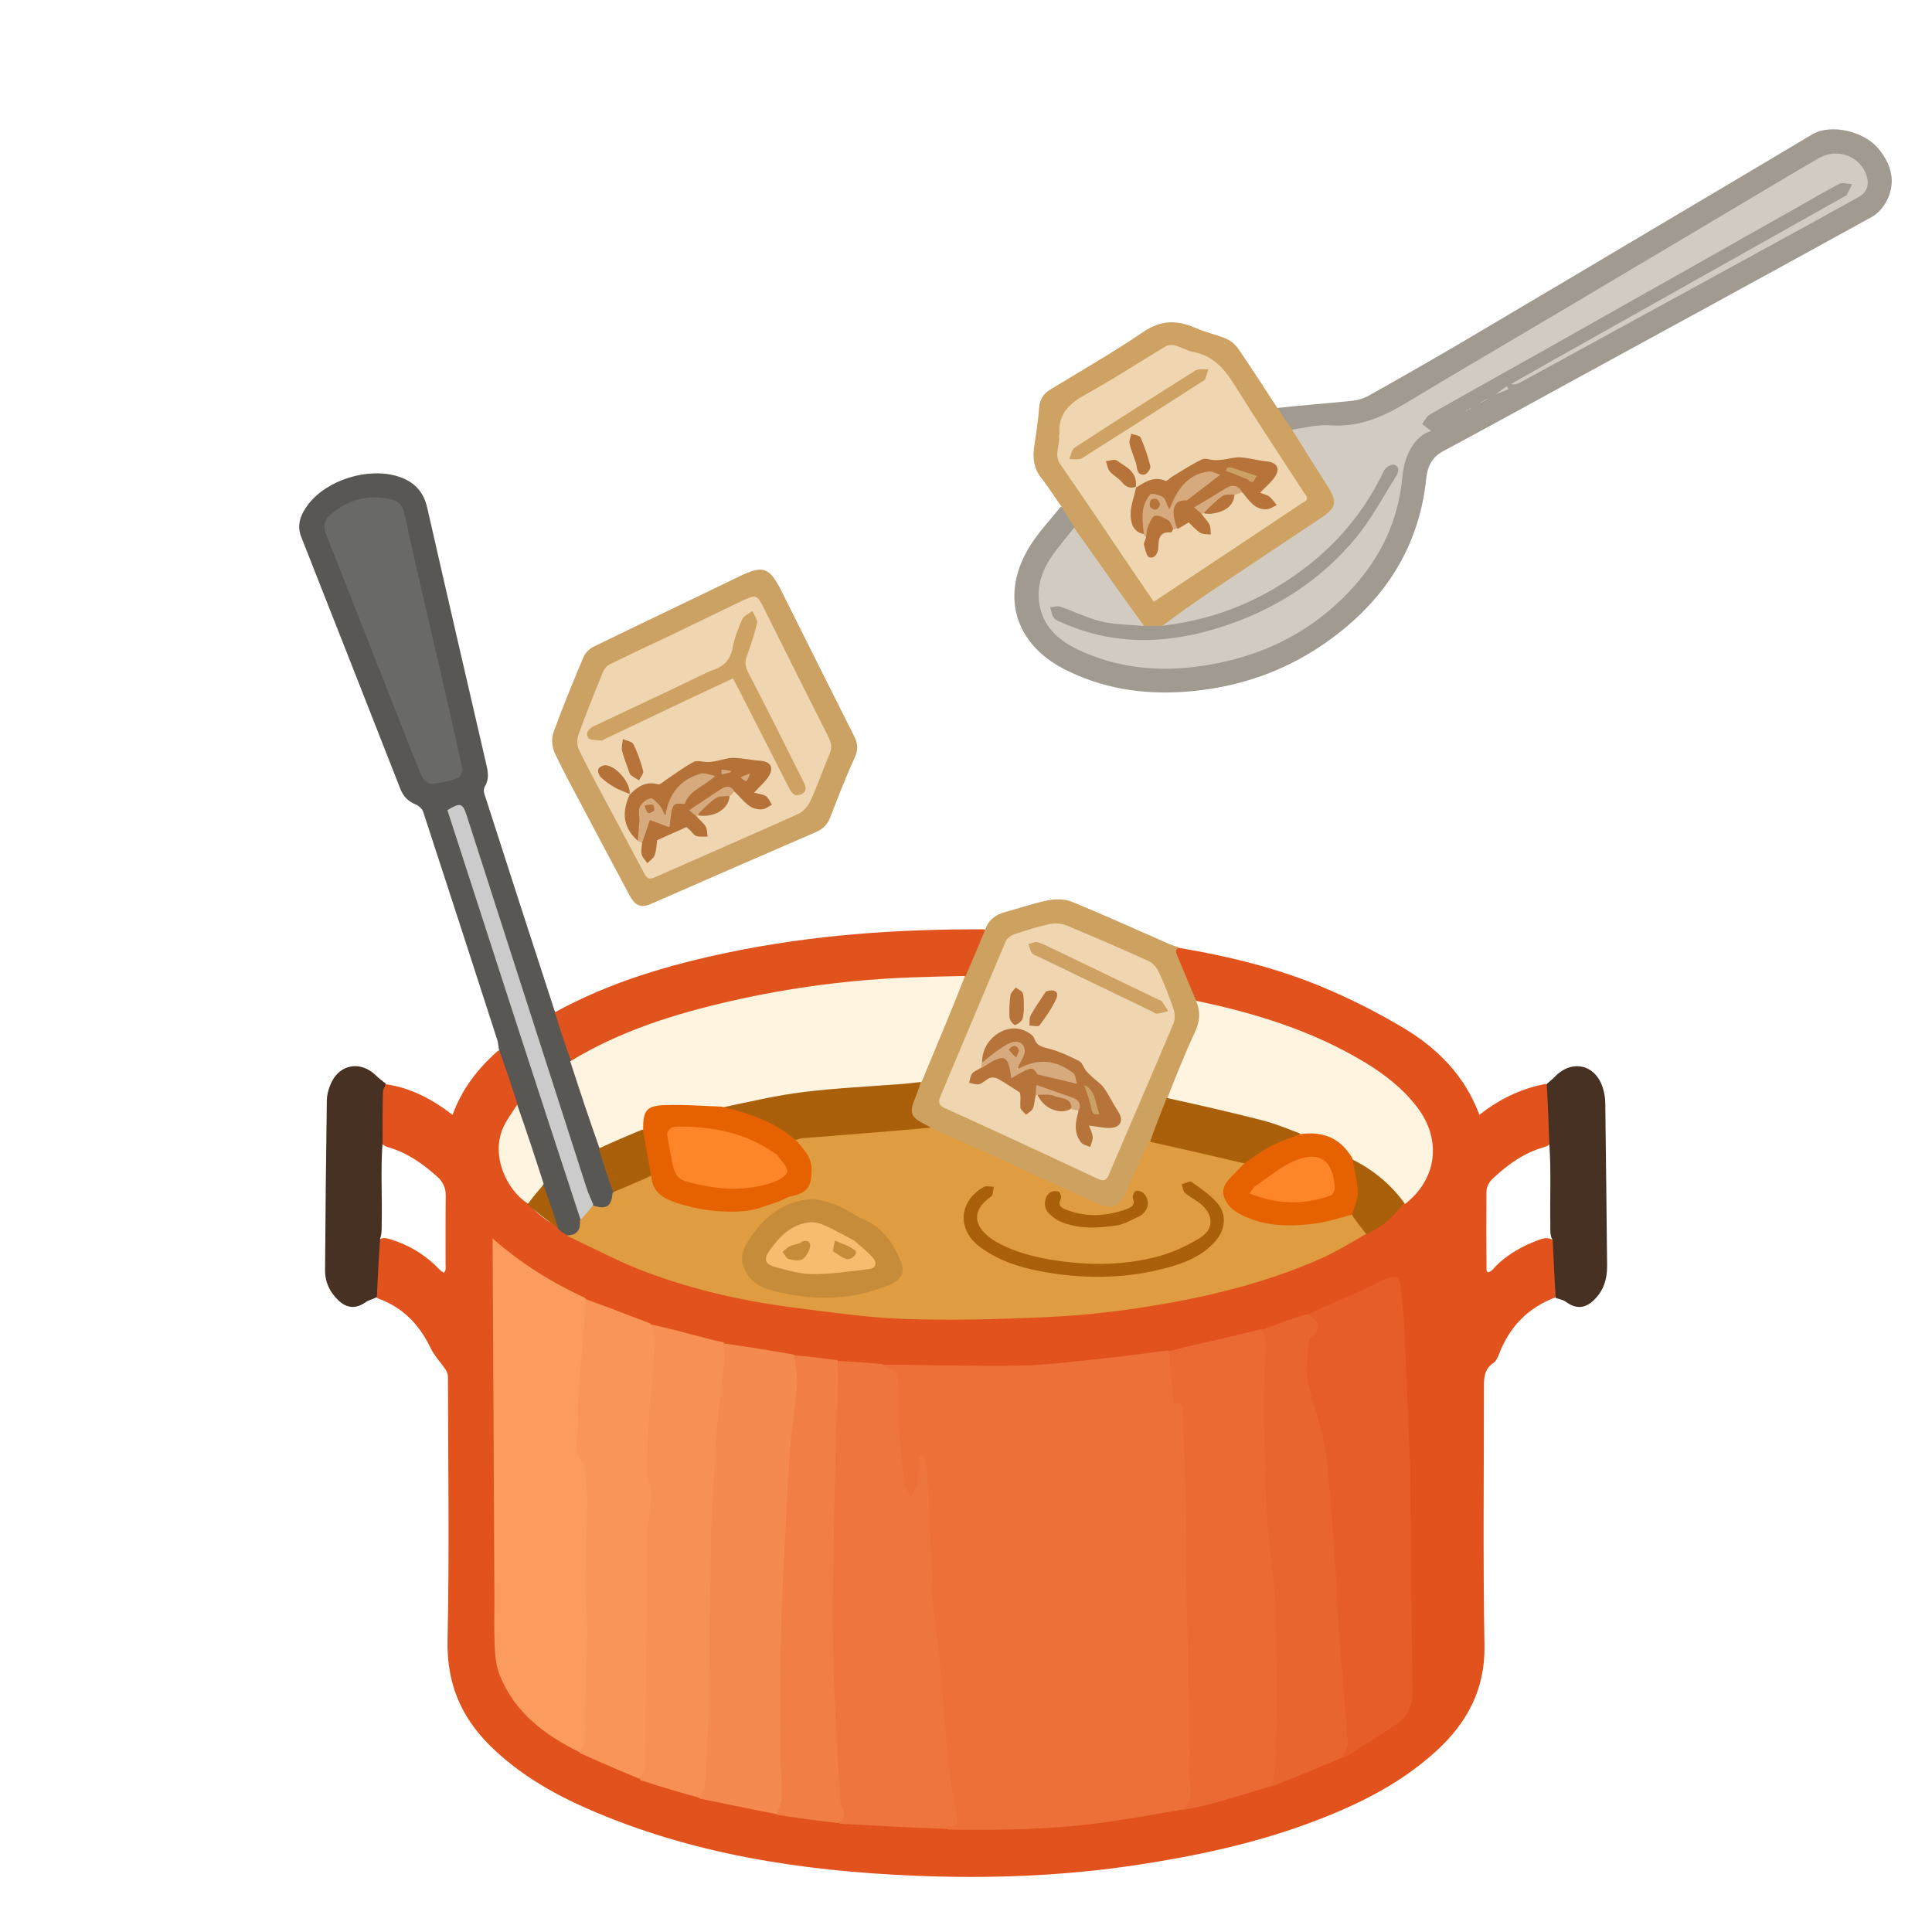 <?xml version="1.0" encoding="utf-8"?>
<!-- Generator: Adobe Adobe Illustrator 24.2.0, SVG Export Plug-In . SVG Version: 6.00 Build 0)  -->
<svg version="1.1" id="レイヤー_1" xmlns="http://www.w3.org/2000/svg" xmlns:xlink="http://www.w3.org/1999/xlink" x="0px"
	 y="0px" width="1000px" height="1000px" viewBox="0 0 1000 1000" style="enable-background:new 0 0 1000 1000;"
	 xml:space="preserve">
<style type="text/css">
	.st0{fill:#E1521C;}
	.st1{fill:#A19A91;}
	.st2{fill:#595753;}
	.st3{fill:#CBA264;}
	.st4{fill:#E1531D;}
	.st5{fill:#CDA261;}
	.st6{fill:#CDA262;}
	.st7{fill:#473123;}
	.st8{fill:#ED7038;}
	.st9{fill:#DF9C40;}
	.st10{fill:#EE753D;}
	.st11{fill:#FB9B5D;}
	.st12{fill:#EB6A33;}
	.st13{fill:#E65D27;}
	.st14{fill:#F48A4F;}
	.st15{fill:#F79054;}
	.st16{fill:#F99558;}
	.st17{fill:#E9652E;}
	.st18{fill:#FFF4E0;}
	.st19{fill:#F17E45;}
	.st20{fill:#AA600B;}
	.st21{fill:#D2CBC1;}
	.st22{fill:#696967;}
	.st23{fill:#CBCBCB;}
	.st24{fill:#EFD5B0;}
	.st25{fill:#E66201;}
	.st26{fill:#C68C3A;}
	.st27{fill:#B57238;}
	.st28{fill:#D7AA7D;}
	.st29{fill:#B6743B;}
	.st30{fill:#FF8529;}
	.st31{fill:#F7BC6D;}
</style>
<g>
	<path class="st0" d="M610.8,490.7c25.18,4.28,49.57,10.23,72.8,19.83c14.68,6.07,29.02,13.3,42.66,21.43
		c17.57,10.47,31.82,24.56,39.46,45.05c10.23-7.96,21.25-13.49,34.1-15.94c3.5,0.32,3.53,2.77,3.55,4.8
		c0.08,8.21,0.55,16.43-0.4,25.04c-0.98,2.09-2.64,2.52-4.23,2.99c-10.03,2.91-18.2,8.81-25.73,15.81
		c-2.18,2.02-3.62,4.32-3.63,7.38c-0.06,13.33-0.1,26.66,0.03,39.99c0,0.49,0.14,0.99,0.62,1.43c2.17-0.25,3.16-2.18,4.53-3.51
		c5.95-5.82,13.05-9.79,20.71-12.77c2.86-1.12,6-2.38,9.31,0.09c0.59,9.84,3.26,19.26,0.6,29.14c-14.53,5.49-23.9,15.45-29.29,29.42
		c-0.65,1.67-1.52,3.67-2.9,4.58c-4.83,3.17-4.92,7.89-4.92,12.77c0.02,44.49-0.5,88.98,0.29,133.45
		c0.4,22.8-9.06,40.14-25.08,54.76c-19.25,17.57-42.31,28.63-66.51,37.52c-28.37,10.42-57.74,16.66-87.55,21.22
		c-38.5,5.88-77.26,7.32-116.04,5.68c-58.28-2.46-115.5-11.12-169.48-34.84c-18.54-8.15-35.88-18.38-50.37-32.78
		c-14.99-14.91-22.15-32.42-21.68-54.23c0.99-45.46,0.29-90.96,0.2-136.45c0-1.31-0.64-2.78-1.39-3.9
		c-2.45-3.66-5.66-6.93-7.54-10.84c-5.81-12.12-14.29-21.15-27.49-25.81c-2.44-2.34-2.07-5.11-1.9-7.67
		c0.45-6.89,0.92-13.78,1.45-21.09c2.05-3.38,4.86-2.47,7.31-1.72c8.54,2.59,16.11,6.97,22.67,13.05c1.55,1.44,2.85,3.2,4.77,4.17
		c1.3-1.27,0.9-2.67,0.91-3.94c0.03-11.96-0.07-23.91,0.07-35.87c0.05-4.17-1.44-7.26-4.51-10c-7.39-6.58-15.3-12.23-24.95-15.02
		c-1.28-0.37-2.53-0.81-3.78-2.11c-1.72-9.21-0.83-18.11-0.75-26.99c0.01-1.5,0.56-2.93,2.56-3.68c13.3,1.8,24.3,7.75,34.98,15.9
		c4.89-13.46,13.05-23.96,23.51-33.17c2.28-0.8,3.16,0.55,3.58,1.97c2.46,8.35,5.92,16.4,7.46,25.39
		c-2.46,4.55-5.59,8.27-7.32,12.85c-4.92,13.03-0.81,27.3,11.27,37.97c4.48,5.77,9.98,9.7,16.31,13.2c1.79,1.16,3.23,2.18,5.02,3.41
		c26.23,15.31,54.43,24.14,83.45,30.65c27.33,6.13,55,9.66,82.97,11.45c23.46,1.5,46.97,1.56,70.36,0.55
		c44.35-1.92,88.08-8.53,130.4-22.71c15.19-5.09,29.87-11.32,44.08-19.58c7.73-4.86,15.47-9.06,21.27-16.38
		c16.39-15.3,18.52-33.54,5.13-49.77c-9.41-11.4-21.13-19.62-33.95-26.52c-24.66-13.29-51.23-21.18-78.7-27.7
		c-2.51-1.72-3.15-4.18-4.02-6.46c-2.22-5.84-5.05-11.44-6.94-17.4C607.55,492.88,606.49,490.23,610.8,490.7z"/>
	<path class="st1" d="M660.81,211.2c13.02-1.44,25.92-2.4,38.77-3.7c3.06-0.31,6.28-1.26,8.95-2.76
		c15.94-8.94,31.82-17.97,47.56-27.25c34.1-20.09,68.11-40.35,102.15-60.54c26.6-15.78,53.22-31.54,79.77-47.4
		c9.39-5.61,26.86-1.85,34.51,7.67c6.3,7.84,8.87,16.56,4.42,25.98c-1.67,3.53-4.65,7.19-8.01,9.04
		c-51.43,28.37-103.02,56.46-154.57,84.61c-22.49,12.28-44.91,24.68-67.52,36.75c-5.78,3.09-8.02,8.21-8.58,13.73
		c-3.55,34.99-20.63,61.96-48.36,82.66c-23.01,17.18-49.07,26.26-77.65,28.14c-21.45,1.41-42.15-1.93-61.35-11.76
		c-26.31-13.47-33.31-39.24-17.5-64.25c4.41-6.98,10.27-13.04,15.59-19.84c4.55,1.81,6.14,6.01,7.78,10.53
		c-3.65,6.34-9.05,10.97-12.33,17.25c-3.22,6.17-5.42,12.37-5.3,19.5c0.11,6.06,2.13,10.97,6.09,15.37
		c9.69,10.75,22.53,15.2,36.15,17.64c39.06,6.99,74.31-2.54,105.02-27.01c22.8-18.17,36.35-42.05,38.51-71.86
		c0.64-8.75,5.26-16.01,13.05-20.75c-4.02-3.13-3.96-6.1,0.65-9.04c7.17-4.56,14.73-8.48,22.14-12.63
		c31.25-17.5,62.38-35.21,93.65-52.68c32.14-17.96,64.16-36.13,96.25-54.16c0.58-0.33,1.16-0.67,1.79-0.88
		c2.69-0.89,5.46-1.29,6.97,1.74c1.37,2.73-0.19,4.84-2.42,6.36c-4.27,2.91-8.86,5.31-13.36,7.85
		c-31.34,17.66-62.68,35.33-94.13,52.79c-21.09,11.71-42.17,23.45-63.29,35.09c17.97-9.8,35.83-19.78,53.73-29.69
		c16.6-9.19,33.17-18.42,49.85-27.48c22.98-12.49,45.84-25.19,68.84-37.63c8.57-4.64,8.93-11.99,1.28-18.21
		c-5.72-4.65-11.91-4.98-18.98-0.78c-19.76,11.76-39.56,23.44-59.36,35.14c-36.15,21.35-72.21,42.85-108.38,64.16
		c-17.65,10.4-35.2,20.97-52.9,31.31c-7.53,4.4-15.61,7.52-24.63,7.05c-8.69-0.45-17.28,0.61-26.25,1.68
		C664.43,220.47,662.22,216.26,660.81,211.2z"/>
	<path class="st2" d="M293.53,639.41c-1.69-1.03-2.95-1.91-4.42-3.06c-3.18-3.6-3.74-7.95-5.04-11.97
		c-1.16-3.59-2.12-7.24-3.77-11.07c-3.5-11.87-7.43-23.21-10.96-34.66c-0.63-2.05-1.64-4.03-1.35-6.68
		c-3.07-9.61-6.14-18.82-9.55-28.16c-0.55-1.87-0.47-3.73-1-5.38c-12.72-39.42-25.48-78.82-38.38-118.19
		c-0.5-1.53-2.21-3.14-3.75-3.77c-3.95-1.62-6.52-4.11-8.1-8.17c-17.04-43.51-34.19-86.98-51.32-130.45
		c-2.51-6.38-0.07-11.89,3.62-16.75c9.76-12.84,31.09-19.33,46.52-14.5c8.11,2.54,13.16,7.64,15.11,16.21
		c10.06,44.29,20.33,88.54,30.56,132.79c0.92,3.96,1.6,7.78-0.78,11.56c-0.58,0.93-0.58,2.58-0.22,3.69
		c12.01,37.36,24.09,74.7,36.38,112.4c3.19,4.45,3.91,9.39,5.33,14.06c1.1,3.61,2.32,7.18,3.68,11.11
		c5.19,15.09,9.6,30.02,14.69,45.15c1.9,8.07,5.06,15.33,7.29,23.32c-0.1,7.89-3.49,10.41-10.78,7.99
		c-2.93-2.61-3.84-5.84-4.84-9.02c-10.54-33.54-21.46-66.95-32.21-100.42c-9.63-29.98-19.15-60-28.96-89.92
		c-0.52-1.58-0.96-3.2-1.73-4.68c-0.86-1.66-2.19-2.63-4.07-1.95c-1.85,0.67-1.67,2.3-1.25,3.81c0.7,2.57,1.35,5.16,2.19,7.69
		c13.28,40.01,25.94,80.22,39.05,120.28c8.03,24.55,15.77,49.19,23.91,73.7c0.68,2.06,1.19,4.17,1.77,6.69
		C301.21,638.43,299.73,640.08,293.53,639.41z"/>
	<path class="st3" d="M301.81,418.24c-5.09-9.78-10.33-19.08-14.78-28.74c-1.36-2.96-1.66-7.31-0.57-10.34
		c4.75-13.14,10.07-26.07,15.5-38.95c0.93-2.2,3.1-4.42,5.26-5.47c24.98-12.19,50.1-24.08,75.1-36.23
		c12.59-6.12,15.87-5.17,22.19,7.45c12.58,25.14,25.09,50.32,37.76,75.41c1.98,3.92,1.85,7.12-0.05,11.22
		c-4.6,9.95-8.5,20.24-12.48,30.47c-1.43,3.67-3.68,6.01-7.32,7.58c-28.56,12.35-57.07,24.82-85.59,37.27
		c-4.94,2.16-8.05,1.01-10.94-4.39C317.88,448.57,309.94,433.56,301.81,418.24z"/>
	<path class="st4" d="M295.55,549.07c-3.08-8.34-5.75-16.55-8.35-25.1c28.28-15.57,58.66-24.48,89.84-30.99
		c43.5-9.07,87.56-12.14,132.37-11.96c0.96,0.49,1.33,1.12,1.09,1.76c-2.86,7.79-5.04,15.9-10.59,22.84
		c-4.29,1.27-8.31,0.64-12.29,0.78c-50.07,1.82-99.49,7.72-147.26,23.77c-13.75,4.62-27.08,10.24-39.81,17.23
		C299.1,548.2,297.71,549.17,295.55,549.07z"/>
	<path class="st5" d="M499.68,505.45c3.57-8.06,6.86-15.88,10.17-24.05c1.78-5.37,5.5-8,10.47-9.34c7.36-1.98,14.59-4.58,22.04-6.03
		c3.98-0.78,8.77-0.79,12.43,0.71c17.03,6.98,33.78,14.62,50.65,21.98c1.65,0.72,3.44,1.1,5.45,1.88c-2.4,0.16-2.62,1.45-1.71,3.6
		c3.19,7.59,6.31,15.21,9.63,23.11c4.16,5.05,4,10.17,1.63,15.59c-5.02,11.5-10.04,23.01-15.14,34.89
		c-3.21,7.77-6.91,14.93-9.49,22.96c-4.32,8.87-7.78,17.7-11.67,26.34c-3.83,8.48-8.42,10.57-17.04,6.91
		c-19.44-8.25-38.35-17.64-57.6-26.33c-9.09-4.1-18.12-8.35-27.54-12.66c-11.44-5.33-14.31-7.43-7.56-21.73
		c0.42-0.9,0.8-1.82,1.31-3.09c7.08-16.84,13.9-33.37,20.95-49.8C497.39,508.69,497.88,506.9,499.68,505.45z"/>
	<path class="st6" d="M660.78,210.57c2.59,3.89,5.01,7.5,7.7,11.29c8.2,10.84,15.42,21.98,22.21,33.39
		c2.04,3.43,1.26,6.67-1.38,9.59c-2.14,2.37-4.68,4.21-7.31,5.97c-26.81,17.91-53.69,35.71-80.77,53.9
		c-3.01,1.57-5.76,1.97-8.93,0.48c-2.51-2.01-4.54-3.99-6.12-6.34c-9.61-14.35-19.22-28.7-28.96-42.97
		c-0.47-0.7-0.75-1.48-1.03-2.64c-2.28-3.84-4.42-7.34-6.81-11.06c-3.65-5.14-6.82-10.25-10.52-14.94
		c-3.85-4.88-4.38-10.2-3.57-15.99c0.95-6.75,2.06-13.49,2.59-20.28c0.33-4.28,2.12-7.13,5.66-9.29
		c16.18-9.88,32.69-19.29,48.34-29.95c9.19-6.26,17.54-6.1,27-1.95c5.15,2.26,10.79,3.4,15.96,5.62c2.41,1.04,4.72,3.12,6.23,5.32
		C647.76,190.46,654.13,200.42,660.78,210.57z"/>
	<path class="st7" d="M805.26,671.84c-0.73-9.84-1.05-19.63-1.58-29.88c-1.58-2.74-1.19-5.28-1.23-7.73
		c-0.26-13.9,0.48-27.82-0.52-42.18c-0.39-10.61-0.72-20.75-1.35-30.91c1.17-1.24,2.78-2.32,4.08-3.69
		c8.77-9.31,21.07-6.65,24.94,5.55c0.79,2.5,1.26,5.21,1.29,7.82c0.38,28.1,0.63,56.19,0.95,84.29c0.08,6.97-1.84,13.11-7.04,18
		c-4.58,4.31-9.25,4.43-14.34,0.68C809.13,672.8,807.28,672.51,805.26,671.84z"/>
	<path class="st7" d="M196.76,641.09c-0.75,10.21-1.26,20.02-1.69,30.26c-1.85,1.13-4.07,1.43-5.67,2.58c-4.9,3.5-9.56,3.44-14-0.64
		c-4.67-4.29-7.19-9.68-7.15-15.95c0.19-29.32,0.51-58.63,0.92-87.95c0.03-2.44,0.72-4.96,1.57-7.27
		c4.18-11.34,15.85-13.69,24.28-5.05c1.34,1.37,3.02,2.41,4.64,3.83c-0.45,1.62-1.43,3-1.46,4.41c-0.21,8.47-0.21,16.94-0.17,25.84
		c-1.05,14.15-0.17,27.9-0.45,41.63C197.5,635.42,197.81,638.09,196.76,641.09z"/>
	<path class="st8" d="M456.79,706.42c23.79-0.06,47.39,0.78,70.97,0.39c14.5-0.24,28.98-2.22,43.44-3.71
		c11-1.13,21.95-2.72,33.36-4.11c2.76,1.93,2.78,4.66,2.88,7.31c0.15,3.82,0.08,7.64,0.66,11.45c0.49,3.28,0.44,6.59,3.75,8.75
		c1.44,0.94,1.61,2.91,1.55,4.58c-0.62,15.66,2.54,31.19,2.01,46.81c-0.65,19.13,1.04,38.19,0.95,57.27
		c-0.08,15.12,0.14,30.23,0.23,45.35c0.08,14.27-0.02,28.55,0.88,42.8c0.12,1.83,0.02,3.66,0,5.49c-0.05,3.96-1.7,6.69-6.1,7.93
		c-12.91,2.28-25.44,4.44-38.02,6.28c-27.33,4.01-54.85,4.39-82.87,4.02c-1.5-1.7-0.31-2.55,0.92-3.07c2.93-1.24,2.48-3.33,1.98-5.8
		c-2.52-12.22-4.53-24.54-4.77-37.05c-0.17-8.9-2.55-17.45-3.48-26.22c-0.27-2.49-0.62-4.96-0.56-7.46
		c0.22-8.68,0.2-17.39-1.97-25.82c-2.63-10.18-1.69-20.51-1.96-30.78c-0.27-10.3-1.11-20.58-1.14-30.9
		c-0.02-7.45-0.99-14.87-2.06-22.31c-1.28,3.41-0.58,7.04-1.23,10.48c-0.58,3.13-0.4,7.55-4.97,7.36c-4-0.17-4.12-4.2-4.57-7.3
		c-2.11-14.83-2.28-29.84-3.97-44.72c-0.13-1.16-0.14-2.34,0.06-3.49c0.85-4.82,0.38-9.01-4.95-11.1
		C457.02,708.53,456.61,707.7,456.79,706.42z"/>
	<path class="st9" d="M481.47,583.76c9.06,4.02,17.75,7.75,26.36,11.66c20.11,9.16,40.15,18.47,60.28,27.59
		c7.36,3.34,11.75,1.21,14.87-6.22c3.59-8.55,7.51-16.96,11.58-25.61c1.39-1.12,2.67-1.35,4.04-1.11
		c14.75,2.56,29.46,5.33,43.72,10.04c0.47,0.16,0.86,0.5,1.51,1.12c0.75,4.18-2.56,5.71-4.62,7.87c-6.4,6.69-5.58,12.94,2.6,17.69
		c6.63,3.85,13.94,5.48,21.5,5.82c11.04,0.5,21.98-0.18,32.44-4.26c0.94-0.37,1.94-0.44,3.34-0.26c4.4,2.36,7,5.74,8.11,10.55
		c-8.15,4.65-15.92,9.48-24.22,13.12c-29.23,12.82-60.11,20.05-91.48,24.94c-17.16,2.68-34.55,4.37-51.9,5.14
		c-23.76,1.05-47.61,1.65-71.36,0.86c-18.65-0.62-37.26-3.36-55.82-5.68c-26.41-3.3-52.36-9.07-77.3-18.33
		c-14.26-5.29-27.8-12.53-41.84-19.16c4.61-0.17,7.33-2.14,6.87-7.69c2.04-2.94,4.1-5.48,6.74-7.89c6.98,2.2,9.5,0.66,10.17-6.45
		c5.81-4.97,12.1-8.4,19.95-9c0.88,0.59,1.5,1.05,1.6,1.69c1.21,7.39,7.04,9.43,13.01,11.42c11.89,3.95,24.13,4.58,36.49,3.89
		c4.52-0.25,8.84-1.51,12.7-4.04c2.81-1.84,5.86-3.08,9.19-3.71c5.64-1.06,7.6-3.19,8.42-8.85c0.73-5.03-0.37-9.55-3.64-13.54
		c-1.33-1.62-3.27-2.98-2.64-5.84c5.12-3.02,10.59-2.6,15.81-3.37c13.51-1.97,27.16-2.37,40.74-3.59
		C472.83,582.19,477.01,582.31,481.47,583.76z"/>
	<path class="st10" d="M456.56,706.03c1.36,0.8,2.18,2.07,3.22,2.28c4.92,0.99,4.87,4.93,5.03,8.45c0.3,6.9-0.1,13.84,0.36,20.73
		c0.67,9.83,1.67,19.64,2.95,29.41c0.36,2.76,2.23,5.32,3.4,7.98c1.16-2.68,2.85-5.27,3.35-8.06c0.81-4.5,0.84-9.13,1.2-13.71
		c0.71-0.02,1.42-0.03,2.13-0.05c0.59,2.74,1.53,5.46,1.7,8.22c0.52,8.28,0.68,16.58,1.11,24.86c0.51,9.86,1.22,19.71,1.68,29.58
		c0.11,2.27-0.86,4.62-0.63,6.86c0.95,9.03,2.17,18.04,3.29,27.05c0.22,1.8,0.48,3.6,0.63,5.41c1.05,12.2,2.08,24.39,3.12,36.59
		c0.63,7.41,1.02,14.86,1.96,22.23c1.04,8.17,2.23,16.36,4.02,24.39c0.92,4.14,1.48,6.94-3.98,6.97c-0.32,0-0.64,0.68-1.03,1.41
		c-18.45-0.64-36.84-1.64-55.65-2.67c-0.46-20.73-3.24-41.31-3.59-61.96c-0.49-28.95-3-57.9-0.53-86.87
		c0.18-2.16,0.22-4.33,0.14-6.49c-0.67-18.66,1.06-37.27,1.2-55.92c0.07-9.27,1.27-18.56,2.1-28.26
		C441.36,704.71,448.74,705.36,456.56,706.03z"/>
	<path class="st11" d="M300.33,907.13c-18.39-9.05-33.93-20.67-41.68-40.02c-1.8-4.5-2.33-9.69-2.57-14.6
		c-0.42-8.48-0.13-16.99-0.17-25.49c-0.3-59.96-0.61-119.92-0.92-179.88c-0.01-1.75,0-3.5,0-6.11
		c14.78,13.01,30.52,22.75,47.77,30.71c2.33,2.59,2.41,5.35,2.05,8.25c-0.92,7.43-2.32,14.81-2.84,22.3
		c-0.14,1.99-0.67,3.99-0.42,5.97c1.64,13.18-1.22,26.21-1.24,39.34c0,2.58-0.01,4.93,1.81,6.99c1.23,1.4,2.04,3.18,2.04,5.02
		c-0.02,7.64,1.76,15.23,0.66,22.9c-0.36,2.49-0.27,4.98-0.1,7.48c0.43,6.31,0.91,12.58,0.01,18.93
		c-1.04,7.31,0.98,14.63,0.68,21.92c-0.95,22.97-0.9,45.94-0.96,68.92C304.46,902.73,304.49,905.93,300.33,907.13z"/>
	<path class="st12" d="M611.41,936.99c6.78-5.05,4.7-12.06,3.87-18.99c-0.39-3.21,0.55-6.56,0.51-9.85
		c-0.19-15.73-0.48-31.46-0.8-47.19c-0.22-10.71-0.6-21.41-0.79-32.12c-0.15-8.5-0.16-17.01-0.19-25.52
		c-0.03-8.58,0.22-17.16-0.05-25.73c-0.5-15.92-1.34-31.82-1.92-47.74c-0.12-3.2-1.54-4.11-4.62-3.18
		c-0.81-9.14-1.6-17.99-2.4-27.27c10.43-2.75,20.89-5.03,31.32-7.42c5.32-1.22,10.59-2.65,16.27-3.99c4.08,1.31,3.71,4.55,3.92,7.49
		c0.7,9.83-1.32,19.57-0.97,29.39c0.76,21.4,0.16,42.99,2.52,64.17c3.03,27.22,2.76,54.38,3.72,81.59
		c0.51,14.48,0.64,28.87-0.31,43.29c-0.25,3.81-0.46,7.71-4.14,10.76c-10.75,3.31-21.13,6.4-31.57,9.25
		C621.19,935.2,616.48,935.99,611.41,936.99z"/>
	<path class="st13" d="M676.78,680.39c9.49-4.41,18.78-8.38,28.01-12.49c4.38-1.95,8.52-4.49,12.99-6.2
		c4.82-1.84,6.52-0.8,7.12,4.16c0.91,7.55,1.66,15.13,2.05,22.72c0.83,16.57,1.4,33.15,2.06,49.72c0.34,8.45,0.86,16.91,0.96,25.36
		c0.41,36.94,0.47,73.89,1.22,110.82c0.16,7.88-2.21,13.78-8.31,17.99c-8.85,6.11-18.09,11.66-27.52,17.49
		c-1.25-0.96-1.37-2.21-0.77-3.22c2.17-3.65,1.26-7.48,0.74-11.22c-2.68-19.31-3.11-38.78-4.26-58.2
		c-1.45-24.57-2.66-49.15-5.07-73.66c-1.07-10.85-2.87-21.38-5.72-31.85c-0.93-3.43-3.31-6.41-3.83-9.62
		c-1.6-9.85-2.88-20.28,0.91-29.54C679.42,687.63,679.72,684.58,676.78,680.39z"/>
	<path class="st14" d="M374.75,695.38c11.97,1.62,23.68,3.64,35.81,5.69c3.52,1.97,3.99,5.04,3.96,8.32
		c-0.08,8.67-1.18,17.29-2.34,25.84c-1.4,10.25-1.86,20.56-2.45,30.83c-2.79,48.84-5.02,97.7-4.18,146.65
		c0.09,5.49,0.01,10.98,0.35,16.47c0.22,3.52,0.65,7.43-3.5,9.91c-13.53-2.67-26.6-5.34-40.03-8.09c-0.9-0.79-1.16-1.59-0.89-2.43
		c3.58-11.11,2.64-22.66,3.46-34.05c1.55-21.61-0.65-43.28,1.35-64.89c0.7-7.62,0.06-15.32,0.19-22.98
		c0.32-19.47,2.34-38.9,2.51-58.32C369.13,730.52,372.66,713.28,374.75,695.38z"/>
	<path class="st15" d="M374.64,694.82c0.23,4.71,0.38,9.29-0.07,13.81c-1.04,10.5-2.72,20.95-3.5,31.46
		c-1.28,17.32-2.06,34.68-3.04,52.02c-0.04,0.66-0.03,1.33-0.04,2c-0.33,28.41-0.51,56.82-1.07,85.23
		c-0.3,14.98-1.17,29.94-2.06,44.9c-0.12,2.02-1.86,3.94-2.87,6.28c-10.19-2.73-20.37-5.84-30.79-9.21
		c1.85-7.56,1.22-15.04,1.23-22.47c0.03-20.13,0.04-40.26,0-60.39c-0.03-20.62,0.86-41.2,2.52-61.76c0.5-6.22-1.35-12.4-1.49-18.75
		c-0.29-13.21,1.23-26.24,2.3-39.31c0.89-10.92,2.08-21.8,0.97-33.16c9.95,2.19,19.65,4.81,29.37,7.36
		C368.82,693.55,371.57,694.06,374.64,694.82z"/>
	<path class="st16" d="M336.62,685.04c3.62,7.11,2.09,14.48,1.58,21.75c-0.6,8.57-1.65,17.11-2.14,25.68
		c-0.56,9.87-0.92,19.76-0.94,29.64c-0.01,3.67,1.73,7.34,1.74,11.01c0.01,5.26-0.83,10.52-1.32,15.78
		c-0.14,1.48-0.49,2.95-0.51,4.42c-0.36,40.05-0.64,80.1-1.13,120.15c-0.03,2.31-1.67,4.6-2.74,7.24
		c-10.39-4.15-20.61-8.63-31.05-13.36c0.82-2.32,2.62-4.33,2.76-6.44c0.4-6.3,0.04-12.64,0.17-18.96
		c0.26-12.77,0.84-25.54,0.9-38.31c0.04-8.27-0.9-16.55-0.86-24.83c0.07-13.61,0.74-27.21,0.85-40.82
		c0.05-6.11-0.61-12.23-1.02-18.33c-0.07-0.97-0.25-2.23-0.88-2.8c-7.14-6.45-2-14.49-2.67-21.7c-0.66-7.1,0.22-14.38,0.71-21.56
		c0.61-9.06,1.56-18.1,2.25-27.16c0.35-4.53,0.47-9.09,0.69-14.04C314.08,676.34,325.16,680.67,336.62,685.04z"/>
	<path class="st17" d="M676.62,680.05c1.67,1.13,2.97,2.3,5.16,4.26c-0.1,1.73,1.63,5.23-3,7.43c-1.31,0.62-1.31,4.19-1.72,6.45
		c-0.23,1.29,0.13,2.69-0.1,3.98c-2.29,13.25,3.72,24.96,6.71,37.25c1.32,5.43,2.71,10.93,3.22,16.47
		c1.57,16.96,2.84,33.94,4.01,50.94c0.87,12.66,1.2,25.36,2.13,38.02c1.4,18.95,3.24,37.87,4.56,56.83c0.17,2.45-1.68,5.04-2.6,7.95
		C682.6,915,670.19,919.99,657.4,925c3.09-7.52,3.46-15.43,2.77-23.56c-0.23-2.74,0.82-5.57,0.78-8.35
		c-0.25-21.76-0.25-43.52-1.1-65.26c-0.47-12-2.43-23.95-3.7-35.92c-0.12-1.15-0.11-2.32-0.15-3.49
		c-0.33-8.11-0.72-16.22-0.98-24.33c-0.39-11.86-0.94-23.72-0.95-35.58c-0.01-11.27,0.68-22.54,0.84-33.82
		c0.03-2-1.02-4.01-1.74-6.37C660.75,685.36,668.5,682.72,676.62,680.05z"/>
	<path class="st18" d="M604.25,568.29c4.49-11.46,8.97-22.73,14.09-33.7c2.57-5.51,3.37-10.64,0.69-16.59
		c30.41,6.31,60,15.42,86.96,31.6c10.47,6.28,20.04,13.68,27.53,23.49c12.74,16.67,10.42,36.97-6.09,49.97
		c-1.41-0.11-2.13-0.79-2.74-1.58c-6.8-8.69-15.45-15.17-25.15-20.97c-1.72-1.39-2.7-2.94-3.84-4.34c-4.35-5.32-9.84-8.16-16.82-7.9
		c-1.81,0.07-3.63,0.03-5.82-0.39c-20.93-7.72-42.03-13.32-63.56-17.31C607.72,570.24,605.87,570.01,604.25,568.29z"/>
	<path class="st19" d="M402.21,939.34c0.68-3.27,2.35-6.25,2.45-9.28c0.21-6.6-0.6-13.23-0.62-19.85
		c-0.05-21.56-0.29-43.13,0.21-64.69c0.49-20.69,1.77-41.36,2.78-62.04c0.57-11.57,1.06-23.15,2.04-34.69
		c0.92-10.85,2.74-21.62,3.52-32.48c0.34-4.76-0.94-9.63-1.55-14.83c7.32,0.6,14.71,1.57,22.52,2.56c0.3,7.91,0.19,15.8,0.01,23.69
		c-0.03,1.14-0.51,2.28-0.54,3.42c-0.37,13.62-0.76,27.24-1.01,40.86c-0.39,20.79-0.9,41.57-0.94,62.36
		c-0.03,15.42,0.35,30.84,1,46.25c0.72,17.21,1.93,34.41,2.96,51.61c0.06,0.98,0.12,2.11,0.63,2.87c2.22,3.3,1.21,5.86-1.6,8.5
		C423.49,942.5,412.99,941.05,402.21,939.34z"/>
	<path class="st18" d="M267.7,571.8c4.73,13.34,9.17,26.89,13.66,40.85c-1.35,4.64-4.95,7.14-8.09,10.35
		c-10.93-6.87-19.67-25.07-12.56-39.93C262.56,579.2,265.16,575.69,267.7,571.8z"/>
	<path class="st20" d="M699.8,600c10.76,5.4,19.89,12.75,27.16,22.75c-3.11,3.56-6.13,7.04-9.62,9.95
		c-2.91,2.42-6.37,4.18-9.93,6.27c-2.64-3.11-4.94-6.26-7.41-9.71c-1.34-3.33,1.41-5.5,1.55-8.31c0.28-5.35-0.42-10.56-1.53-15.76
		C699.67,603.59,698.99,602.03,699.8,600z"/>
	<path class="st20" d="M272.99,623.42c2.6-3.51,5.26-6.69,8.17-10.11c2.75,7.18,5.24,14.6,7.74,22.41
		C283.62,631.98,278.34,627.86,272.99,623.42z"/>
	<path class="st21" d="M601.24,324.2c8.31-6.21,16.81-12.26,25.47-18.07c18.89-12.68,37.86-25.24,56.79-37.87
		c8.44-5.63,8.93-8.38,3.43-16.94c-6.08-9.48-12.05-19.03-18.12-28.92c6.54-1.05,13.2-2.71,19.71-2.24
		c14.78,1.08,27.17-4.3,39.38-11.65c28.77-17.32,57.78-34.25,86.66-51.38c28.6-16.96,57.17-33.99,85.76-50.97
		c13.72-8.15,27.41-16.38,41.22-24.37c9.52-5.51,21.58-0.82,24.65,9.32c1.43,4.73,0.13,8.5-4.22,10.91
		c-16.29,9.05-32.63,18-48.97,26.95c-31.52,17.26-63.05,34.5-94.58,51.75c-10.51,5.75-21,11.52-31.52,17.24
		c-1.35,0.73-2.81,1.25-4.74,0.82c6.28-3.58,12.55-7.2,18.85-10.75c32.48-18.26,64.97-36.49,97.45-54.74
		c18.71-10.51,37.4-21.04,56.11-31.56c0.44-0.25,1.09-0.36,1.29-0.73c0.97-1.83,1.82-3.72,2.72-5.58c-2.1-0.17-4.6-1.17-6.23-0.37
		c-5.97,2.9-11.66,6.39-17.45,9.66c-22.01,12.43-44.02,24.88-66.04,37.3c-25.64,14.47-51.28,28.93-76.94,43.37
		c-17.25,9.71-34.57,19.29-51.75,29.12c-1.74,1-2.75,3.28-4.09,4.97c1.51,1.16,3.03,2.32,4.66,3.57
		c-6.92,2.23-10.85,8.26-13.17,15.11c-1.62,4.76-1.72,10.04-2.5,15.08c-3.02,19.49-11.58,36.35-24.73,50.84
		c-21.6,23.81-48.9,36.75-80.5,40.93c-21.18,2.8-41.85,0.6-61.34-8.5c-8.71-4.06-16.48-9.98-19.52-19.65
		c-3.07-9.76-0.89-19.23,4.6-27.65c3.61-5.53,8.08-10.5,12.33-16.03c7.22,9.85,14.22,20.03,21.35,30.13
		c4.76,6.74,9.68,13.37,14.68,20.35c-3.91,2.64-8.29,1.71-12.47,1.14c-10.11-1.38-19.9-4.02-29.06-8.69
		c-2.06-1.05-2.1-0.97-5.32-0.59c0.01,3.08,2.34,4.19,4.54,5.22c16.39,7.68,33.72,10.22,51.62,8.66c31.01-2.7,58.1-14.92,82.06-34.5
		c15.57-12.72,27.95-27.98,36.79-46.05c0.98-2.01,3.57-4.96,0.43-6.45c-2.78-1.32-3.4,2.43-4.38,4.31
		c-23.51,45.02-61.34,69.69-110.71,77.99C604.08,324.95,602.77,325.16,601.24,324.2z"/>
	<path class="st21" d="M774.37,204.01c1.61-1.38,3.6-2.74,5.6-4.11c0.28,0.5,0.55,1,0.83,1.5
		C778.78,202.28,776.77,203.15,774.37,204.01z"/>
	<path class="st21" d="M770.64,205.99c-1.41,1-3.17,2.01-5.28,3.01C766.77,208,768.53,207,770.64,205.99z"/>
	<path class="st21" d="M759.75,212c-0.12,0.24-0.47,0.5-0.82,0.76c-0.09-0.13-0.18-0.26-0.27-0.38
		C758.94,212.26,759.23,212.14,759.75,212z"/>
	<path class="st21" d="M761.7,211.01c-0.18,0.31-0.64,0.63-1.41,0.97c-0.3,0.01-0.28,0.03-0.28,0.04
		C760.48,211.69,760.94,211.35,761.7,211.01z"/>
	<path class="st21" d="M771,206c0.11-0.03,0.22-0.07,0.16-0.05C771,206,771,206,771,206z"/>
	<path class="st21" d="M774,204c-0.11,0.03-0.22,0.07-0.17,0.05C774,204,774,204,774,204z"/>
	<path class="st21" d="M762.01,211.01c0.11-0.03,0.21-0.07,0.15-0.07C761.99,210.99,762,211,762.01,211.01z"/>
	<path class="st21" d="M764.99,208.99c-0.1,0.03-0.2,0.08-0.14,0.07C765.02,209.01,765,209,764.99,208.99z"/>
	<path class="st18" d="M499.5,505.16c-7.11,18.11-14.68,36.17-22.37,54.58c-2.84,2.27-6.08,2.54-9.18,2.59
		c-31.34,0.58-62.18,5.18-93.24,11.46c-5.04,0.15-9.64-0.28-14.19-0.97c-6.82-1.04-13.48,0.14-20.15,1.21
		c-5.59,0.89-5.93,5.4-6.51,10.14c-7.41,4.66-15.28,7.5-23.59,10.08c-5.28-14.93-10.19-29.73-15.12-44.92
		c25.85-15.76,54.17-24.58,83.24-31.21c31-7.08,62.44-11.13,94.23-12.25C481.43,505.55,490.23,505.36,499.5,505.16z"/>
	<path class="st22" d="M202.32,361.7c-11.29-28.61-22.4-56.88-33.52-85.14c-1.47-3.73-1.3-6.99,1.98-9.9
		c9.08-8.05,19.61-10.79,31.32-8.35c3.68,0.77,6.24,2.86,7.25,7.61c5.62,26.22,11.88,52.3,17.88,78.43
		c4.07,17.74,8.16,35.48,11.98,53.28c0.33,1.54-0.91,4.64-2.11,5.06c-4.45,1.54-9.15,2.75-13.82,3.03c-1.68,0.1-4.38-2.43-5.18-4.35
		C212.7,388.35,207.66,375.17,202.32,361.7z"/>
	<path class="st23" d="M307.1,623.54c-1.99,2.8-4.11,5.27-6.59,7.83c-23.23-70.66-46.1-141.41-68.93-212.02
		c6.61-4.08,7.91-3.71,9.96,2.67c20.69,64.3,41.36,128.6,62.07,192.89C304.52,617.75,305.83,620.45,307.1,623.54z"/>
	<path class="st20" d="M309.92,594.51c7.36-3.5,14.75-6.61,22.5-9.81c1.62,0.69,2.08,2.01,2.23,3.3c0.8,6.73,2.94,13.26,2.59,20.45
		c-6.67,3.07-13.06,5.79-19.81,8.59C314.71,609.71,312.33,602.3,309.92,594.51z"/>
	<path class="st24" d="M347.56,328.63c12.33-5.95,24.29-11.79,36.3-17.52c7.54-3.6,7.98-3.4,11.65,3.93
		c11.1,22.18,22.13,44.39,33.34,66.51c1.55,3.07,1.84,5.67,0.47,8.89c-3.39,7.94-6.16,16.16-9.77,24c-1.26,2.75-3.78,5.68-6.47,6.89
		c-24.69,11.14-49.57,21.88-74.34,32.84c-2.58,1.14-3.87,0.6-5.14-1.81c-7.21-13.68-14.56-27.29-21.82-40.94
		c-4.14-7.78-8.39-15.52-12.16-23.48c-0.98-2.07-1.08-5.19-0.3-7.36c3.89-10.78,8.15-21.43,12.46-32.05
		c0.69-1.71,1.94-3.72,3.48-4.48C325.83,338.79,336.55,333.83,347.56,328.63z"/>
	<path class="st24" d="M524.25,589.69c-11.98-5.51-23.59-10.89-35.26-16.16c-2.87-1.3-3.55-2.93-2.3-5.89
		c11.32-26.79,22.5-53.65,33.89-80.41c0.66-1.54,2.59-3,4.25-3.57c5.97-2.04,12-3.99,18.15-5.32c2.82-0.61,6.28-0.46,8.92,0.63
		c14.29,5.88,28.47,12.05,42.55,18.43c2.16,0.98,4.22,3.29,5.24,5.49c2.93,6.33,5.52,12.83,7.76,19.43c0.76,2.26,0.83,5.34-0.08,7.5
		c-11.05,26.19-22.37,52.26-33.54,78.4c-1.2,2.8-2.65,3.31-5.39,2.02C553.85,603.37,539.21,596.64,524.25,589.69z"/>
	<path class="st20" d="M374.01,573.2c13.96-2.95,28.03-6.28,42.29-8.02c17.25-2.11,34.67-2.85,52.02-4.23
		c2.61-0.21,5.2-0.61,8.25-0.9c-0.73,2.94-1.9,5.86-3.07,8.77c-2.88,7.18-2,9.47,4.96,12.96c1.04,0.52,2.05,1.08,3.26,1.9
		c-22.05,2-44.28,3.71-66.51,5.46c-0.81,0.06-1.58,0.47-2.77,0.79c-1.91,0.66-2.95-0.33-3.98-1.09c-9.1-6.69-19.3-10.88-30.21-13.48
		C376.77,575.02,375.33,574.6,374.01,573.2z"/>
	<path class="st20" d="M603.89,568.3c16.72,3.64,33.36,7.45,49.89,11.69c6.4,1.64,12.55,4.26,19.09,6.67
		c-0.09,1.5-1.09,2.05-2.22,2.38c-8.5,2.48-15.99,6.81-22.87,12.3c-0.91,0.73-1.89,1.34-3.45,0.89
		c-16.41-3.89-32.51-7.56-49.05-11.23C597.82,583.55,600.8,576.1,603.89,568.3z"/>
	<path class="st24" d="M675.32,255.57c2.84,3.15-0.12,3.99-1.68,5.03c-17.14,11.47-34.32,22.88-51.49,34.3
		c-8.15,5.42-16.31,10.83-24.98,16.59c-4.44-6.54-8.7-12.82-12.96-19.1c-11.75-17.34-23.34-34.77-35.32-51.95
		c-3.59-5.15-0.11-10.01-0.73-14.96c-0.04-0.31,0.19-0.65,0.18-0.97c-0.63-10.4,5.28-15.81,13.86-20.5
		c13.99-7.65,27.31-16.5,41.01-24.69c1.33-0.79,3.47-0.94,5.01-0.53c3.2,0.85,6.15,2.77,9.36,3.36c10.66,1.95,16.49,9.16,21.86,17.8
		C651.01,218.59,663.2,236.86,675.32,255.57z"/>
	<path class="st1" d="M600.6,324c21.64-2.39,41.47-8.92,59.84-19.91c24.59-14.72,43.66-34.45,55.94-60.57
		c0.72-1.54,3.68-3.37,5.04-3c3.45,0.94,2.37,4.08,1.09,6.13c-6.69,10.66-12.66,21.96-20.61,31.6
		c-18.06,21.9-41.32,36.88-68.21,45.78c-27.91,9.25-55.91,10.58-83.54-1.54c-1.66-0.73-3.65-1.4-4.68-2.73
		c-1.13-1.44-1.32-3.62-1.92-5.47c1.8-0.11,3.79-0.77,5.38-0.23c7.05,2.4,13.82,5.84,21.01,7.57c6.85,1.65,14.1,1.65,21.64,2.37
		C594.78,324.02,597.5,324.04,600.6,324z"/>
	<path class="st25" d="M373.42,572.8c12.33,2.95,24,6.48,34.06,13.92c1.32,0.98,2.63,2,4.24,3.14c4.19,4.85,8.57,9.12,8.37,16.11
		c-0.24,8.67-2.3,11.44-10.69,13.23c-2.53,0.54-4.79,2.25-7.29,3.04c-5.45,1.72-10.91,4.1-16.5,4.59
		c-12.15,1.07-24.15-0.46-35.85-4.38c-6.6-2.21-11.79-5.26-12.62-13.3c-1.5-8.13-2.85-15.89-4.27-24.1
		c-0.05-10.37,1.64-12.73,11.45-13.07C353.86,571.65,363.45,572.43,373.42,572.8z"/>
	<path class="st26" d="M386.26,658.54c-3.53-5.68-2.44-10.59,0.73-15.7c7.49-12.04,17.41-20.73,31.93-22.08
		c4.59-0.43,9.63,1.36,14.11,3.07c4.73,1.81,8.86,5.13,13.54,7.09c10.7,4.48,16.38,13.25,20.19,23.38
		c1.94,5.15-1.86,8.96-6.07,10.61c-6.71,2.63-13.76,4.9-20.86,5.9c-12.16,1.71-24.43,0.89-36.44-1.89
		C396.78,667.41,390.08,665.62,386.26,658.54z"/>
	<path class="st25" d="M643.88,602.32c4.71-3.26,9.08-6.57,13.88-9.08c4.67-2.44,9.77-4.05,15.04-6.18
		c11.79-1.68,20.92,1.83,27.11,12.34c1.13,6.09,2.68,11.88,2.87,17.72c0.12,3.67-1.79,7.41-2.87,11.49
		c-6.66,1.87-13.17,3.93-19.83,4.77c-12.97,1.65-25.9,1.44-37.92-4.81c-2.17-1.13-4.44-2.54-5.91-4.42
		c-4.57-5.8-4.1-9.91,1.16-15.16C639.52,606.88,641.62,604.74,643.88,602.32z"/>
	<path class="st20" d="M546.68,659.36c-14.2-2.05-27.53-5.26-39.05-13.62c-12.36-8.97-11.68-23.74,1.54-31.35
		c1.33-0.76,3.47-0.11,5.24-0.11c-0.46,1.74-0.34,4.32-1.47,5.1c-12.18,8.47-7.71,18.04,4.37,24.31c10.79,5.59,22.4,8.01,34.37,9.42
		c16.68,1.96,33.22,1.37,49.34-3.26c6.92-1.99,13.67-5.24,19.86-8.98c7.19-4.33,7.52-11.28,1.41-17c-2.63-2.46-6.12-3.98-8.87-6.33
		c-1.08-0.93-1.21-2.97-1.78-4.5c1.73-0.48,4.16-1.94,5.08-1.28c4.81,3.42,9.94,6.81,13.64,11.3c4.89,5.94,3.7,13.85-1.48,19.62
		c-6.75,7.51-15.61,11.04-25.05,13.57C585.14,661.25,566.22,662.04,546.68,659.36z"/>
	<path class="st20" d="M590.28,629.28c-4.23,1.88-8.05,4.31-12.15,4.97c-9.36,1.51-18.9,1.94-28.02-1.44c-2.7-1-5.36-2.79-7.33-4.89
		c-2.92-3.11-2.42-8.43,0.77-10.7c1.09-0.77,3.17-0.91,4.41-0.4c0.8,0.33,1.6,2.74,1.17,3.59c-1.78,3.52-0.02,4.67,2.9,5.79
		c10.63,4.08,21.12,3.36,31.57-0.58c2.37-0.9,4.01-2.1,2.8-5.26c-0.4-1.06,0.58-3.66,1.46-3.95c1.18-0.39,3.3,0.38,4.26,1.37
		C594.6,620.36,595.51,625.72,590.28,629.28z"/>
	<path class="st27" d="M360.74,422.77c1.66,1.86,3.49,3.23,4.52,5.05c0.83,1.45,0.7,3.45,0.99,5.21c-1.95-0.06-4.02,0.25-5.82-0.3
		c-1.27-0.39-2.17-1.97-3.26-2.99c-0.95-0.88-1.93-1.72-1.84-1.65c-5.24,2.34-9.74,4.35-15.2,6.79c-0.23,1.63-0.31,4.83-1.26,7.74
		c-0.53,1.62-2.49,2.78-3.81,4.15c-1.02-1.49-2.48-2.86-2.94-4.5c-0.47-1.67,0.04-3.62,0.17-5.89c-0.17-1.08-0.28-1.73-0.27-2.41
		c0.2-10.54,3.7-12.82,13.28-8.6c0.75-1.54,0.67-3.24,0.65-4.83c-0.03-3.67,1.46-5.7,5.29-5.67c1,0.01,2.12,0.06,2.66-0.97
		c1.35-2.61,3.56-4.34,5.83-6.06c2.24-1.69,4.65-3.15,6.96-4.94c-7.18-3.48-14.56,3.03-21.97,19.11c-2.68-0.18-3.2-2.54-4.26-4.31
		c-1.04-1.73-1.9-3.68-4.46-3.18c-2.23,0.43-3.25,2.07-3.96,4.06c-0.77,2.16-0.46,4.23,0.09,6.37c0.94,3.63,0.72,7.15-1.85,10.33
		c-7.43-6.35-8.82-14.2-4.41-23.91c4.18-4.29,8.53-7.17,14.74-5.38c1.02,0.29,2.64-1.36,3.93-2.21c4.8-3.17,9.39-6.72,14.45-9.39
		c1.9-1,4.86,0.06,7.33,0.04c1.37-0.01,2.76-0.22,4.11-0.47c3.09-0.56,6.18-1.74,9.25-1.69c4.56,0.07,9.09,1.17,13.66,1.47
		c5.48,0.37,7.48,3.53,4.45,8.2c-1.85,2.85-4.55,5.13-7.47,8.32c2.32,0.64,4.53,0.78,6.12,1.84c1.39,0.93,2.1,2.9,3.1,4.41
		c-1.6,0.82-3.15,2.18-4.82,2.35c-6.84,0.7-10.01-4.85-14.39-8.97c-3.68-1.91-6.53-0.67-9.42,1.24c-4.08,2.69-7.46,6.45-12.3,8.01
		C359.1,420.38,360.37,421.11,360.74,422.77z"/>
	<path class="st6" d="M367.44,347.37c6.35-1.84,10.41-5.07,11.68-11.75c0.99-5.18,2.9-10.26,5.06-15.09
		c0.81-1.83,3.45-2.85,5.25-4.24c0.86,2.07,2.79,4.38,2.4,6.17c-1.28,5.81-3.21,11.51-5.28,17.11c-1.19,3.23-0.8,5.61,0.84,8.75
		c9.77,18.74,19.14,37.68,28.62,56.57c1.23,2.45,1.73,4.89-1.45,6.26c-3.33,1.43-4.89-0.82-6.17-3.32
		c-8.78-17.19-17.53-34.38-26.3-51.57c-0.82-1.62-1.69-3.21-2.7-5.13c-7.96,3.73-15.76,7.34-23.53,11.02
		c-14.28,6.76-28.53,13.57-42.8,20.35c-0.6,0.29-1.24,0.88-1.79,0.81c-2.37-0.31-5.87-0.03-6.8-1.41c-1.75-2.6,0.41-4.87,3.14-6.15
		c13.24-6.22,26.48-12.45,39.7-18.71C353.92,353.9,360.5,350.7,367.44,347.37z"/>
	<path class="st28" d="M330.17,435.48c0.12-3.52,0.57-6.8,0.77-10.1c0.16-2.56-0.74-5.46,0.2-7.62c0.88-2.02,3.38-4.02,5.53-4.53
		c1.25-0.3,3.37,2.2,4.77,3.75c1.06,1.17,1.61,2.82,2.99,5.36c1.65-11.9,7.92-18.88,18.25-21.9c1.99-0.58,4.51,0.65,7.43,1.16
		c-5.52,5.62-13.3,7.18-15.69,14.59c-6.46-0.69-6.46-0.69-7.87,11.82c-0.31-0.04-0.63-0.02-0.92-0.12c-3.1-1.13-6.19-2.29-9.28-3.44
		c-1.19,3.63-2.38,7.25-3.79,11.18C331.7,435.86,331.05,435.79,330.17,435.48z"/>
	<path class="st29" d="M326.1,400.79c-1.45-4.27-3.09-8.09-4.1-12.06c-0.48-1.9,0.23-4.1,0.4-6.17c1.89,0.85,4.76,1.21,5.47,2.65
		c2.19,4.39,3.81,9.12,5.05,13.88c0.34,1.33-1.41,3.2-2.21,4.82C329.19,403,327.68,402.09,326.1,400.79z"/>
	<path class="st27" d="M326.01,410.99c-2.58-1.11-5.31-1.99-7.74-3.37c-2.58-1.47-5.06-3.22-7.22-5.25
		c-0.98-0.92-1.68-2.93-1.39-4.18c0.23-0.95,2.21-2.07,3.44-2.1c5.35-0.13,13.2,8.74,12.81,14.52
		C325.97,411.04,326,411.01,326.01,410.99z"/>
	<path class="st29" d="M377.6,411.63c0.04,6.85-7.8,11.81-16.24,10.43C360.94,416,372.1,408.71,377.6,411.63z"/>
	<path class="st28" d="M378.06,411.9c-2.71,0.4-5.58-0.04-7.39,1.14c-3.52,2.28-6.45,5.47-9.65,8.64c-0.03,0.52-0.04,0.7-0.08,1.14
		c-1.49-1.05-2.94-2.37-4.17-3.47c5.5-3.66,10.82-7.25,16.2-10.77c2.38-1.56,4.8-2.43,6.99,0.81
		C379.49,410.39,378.94,411.09,378.06,411.9z"/>
	<path class="st29" d="M508.36,550.09c-0.43-11.92,12.07-21.15,22.11-16.58c1.88,0.86,4.3,2.28,4.85,3.97
		c1.43,4.34,4.69,4.44,8.21,5.45c5.19,1.48,10.2,3.78,15.02,6.24c1.57,0.8,2.25,3.26,3.48,4.85c0.93,1.19,2.04,2.26,3.15,3.29
		c2.07,1.94,4.62,3.53,6.22,5.79c2.74,3.86,4.73,8.24,7.35,12.2c2.94,4.43,1.48,8.21-3.94,8.5c-3.38,0.18-6.82-0.7-11.16-1.22
		c0.74,2.12,1.82,3.97,1.94,5.88c0.11,1.71-0.81,3.49-1.28,5.24c-1.61-0.75-3.74-1.09-4.72-2.34c-3.73-4.75-3.15-10.14-1.42-15.95
		c-0.27-4.27-2.66-6.09-6.08-7.28c-4.65-1.62-9.49-2.67-13.92-4.68c-1.24,0.72-0.95,2.17-2.03,3.21c-0.64,2.51-0.65,4.94-1.5,7.04
		c-0.55,1.36-2.34,2.21-3.57,3.29c-1.03-1.27-2.81-2.47-2.92-3.81c-0.24-2.88,0.39-5.83-0.34-7.74c-3.74-2.38-7.4-4.87-11.25-7.05
		c-1.14-0.65-2.98-0.9-4.17-0.45c-1.97,0.75-3.55,2.68-5.53,3.24c-1.56,0.44-3.49-0.44-5.26-0.73c0.47-1.59,0.59-3.46,1.52-4.71
		c0.92-1.24,2.67-1.86,4.39-2.84c1.46-1.05,2.18-2.31,3.5-3.17c7.95-5.12,11.75-3.64,13.56,5.55c1.52,0.65,2.48-0.67,3.45-1.29
		c3.5-2.24,6.71-2.94,9.65,0.8c0.31,0.4,0.77,0.82,1.23,0.8c5.52-0.21,10.5,2.46,16.09,2.82c-2.82-5.04-7.8-6.71-12.82-7.58
		c-5.07-0.88-9.91,1.71-14.83,2.56c-1.78-2.49-0.11-4.32,0.71-6.2c0.83-1.89,1.71-3.67-0.02-5.51c-1.87-1.98-3.94-1.19-6-0.43
		c-1.78,0.66-3.03,2.03-4.2,3.44C515.42,547.6,512.32,549.36,508.36,550.09z"/>
	<path class="st6" d="M595.82,523.31c-19.65-9.48-38.96-18.78-58.27-28.09c-1.2-0.58-2.75-0.94-3.44-1.9
		c-0.94-1.3-1.2-3.09-1.76-4.67c1.6-0.36,3.39-1.37,4.75-0.95c3.15,0.96,6.12,2.55,9.11,3.99c17.97,8.63,35.93,17.29,53.89,25.94
		c0.45,0.22,1.07,0.32,1.32,0.68c1.14,1.64,2.17,3.35,3.24,5.03c-1.93,0.48-3.84,1.14-5.79,1.35
		C598.01,524.77,597.07,523.91,595.82,523.31z"/>
	<path class="st28" d="M508.03,550.3c3.27-2.79,6.43-5.35,9.81-7.6c2.14-1.43,4.48-2.98,6.92-3.46c4.07-0.81,6.84,3.16,5.2,6.98
		c-0.84,1.96-1.88,3.84-3.66,7.45c11.23-6.48,20.62-4.84,29.26,1.78c1.15,0.88,1.15,3.26,1.87,5.52c-7.11-1.7-13.09-3.12-20.39-4.86
		c-2.83-4.23-2.83-4.23-13.63,2.01c-1.5-12.45-3.41-13.15-15.21-5.38C507.9,552.08,507.96,551.37,508.03,550.3z"/>
	<path class="st29" d="M541.36,513.21c4.51-1.58,6.98,0.18,5.31,3.84c-2.23,4.88-5.4,9.39-8.64,13.7c-0.65,0.86-3.43,0.1-5.23,0.09
		c0.2-1.79-0.12-3.87,0.68-5.32C535.77,521.37,538.52,517.48,541.36,513.21z"/>
	<path class="st29" d="M529.92,523.57c-0.36,1.87-0.33,3.59-1.14,4.66c-0.86,1.13-3.12,2.6-3.73,2.22
		c-1.26-0.77-2.48-2.63-2.56-4.11c-0.2-3.75,0-7.57,0.54-11.29c0.21-1.41,1.78-2.63,2.73-3.93c1.31,1.05,3.46,1.9,3.75,3.18
		C530.15,517.12,529.85,520.17,529.92,523.57z"/>
	<path class="st29" d="M554.47,573.78c-4.43,2.88-11.06,1.22-15.08-3.39c-0.76-0.87-1.34-1.89-2.16-3.14
		c-0.37-1.71,0.68-2,1.64-2.02c5.03-0.11,9.72,1.45,14.22,3.45C554.91,569.48,555.3,571.42,554.47,573.78z"/>
	<path class="st28" d="M554.61,574.15c0.2-6.34-5.55-5.39-8.86-6.85c-2.4-1.06-5.45-0.65-8.44-0.62c-0.43,0.27-0.64,0.26-1.14,0.23
		c-0.12-1.77,0.06-3.51,0.25-5.34c6.58,2.3,12.58,4.39,18.57,6.51c3.03,1.07,4.81,2.89,3.42,6.64
		C557.1,574.7,556.02,574.41,554.61,574.15z"/>
	<path class="st29" d="M592.21,276.49c-5.95-1.14-7-6.05-7-10.45c0-4.44,1.83-8.87,2.81-13.66c4.71-2.96,9.29-6.14,15.25-3.48
		c0.69,0.31,2.26-1.51,3.48-2.24c5.09-3.04,10.07-6.31,15.38-8.89c1.71-0.83,4.32,0.3,6.53,0.37c1.53,0.05,3.08-0.09,4.6-0.28
		c2.96-0.37,5.95-1.33,8.86-1.13c4.56,0.32,9.05,1.64,13.61,2.1c5.17,0.51,7.1,3.61,4.14,8.03c-1.89,2.82-4.68,5.05-7.66,8.17
		c1.81,0.73,3.56,1.05,4.81,2.02c1.5,1.18,2.58,2.9,3.84,4.39c-1.72,0.75-3.42,2.04-5.18,2.15c-6.01,0.36-8.94-4.19-12.35-8.46
		c-3.81-2.84-7.07-2.45-10.68,0.06c-3.25,2.26-6.55,4.57-10.17,6.23c-2.27,1.04-1.87,2.34-0.78,4.27c1.53,2.15,3.28,3.81,4.31,5.83
		c0.74,1.46,0.53,3.41,0.74,5.15c-1.86-0.26-4.05,0.01-5.5-0.9c-2.35-1.48-4.21-3.73-6-5.39c-1.68,1.07-3.48,2.22-5.62,3.28
		c-4.51-3.03-2.83-7.28-2.49-11.01c0.29-3.23,2.79-4.7,6.02-4.77c0.66-0.01,1.51-0.01,1.87-0.53c3.31-4.71,8.74-6.89,13.29-10.52
		c-5.43-2.24-13.43,1.42-16.98,7.37c-1.28,2.13-2.29,4.41-3.66,6.51c-2.52,3.86-3.2,3.84-5.5-0.34c-0.32-0.58-0.56-1.21-0.92-1.76
		c-1.93-2.96-4.54-2.96-6.68-0.05c-1.81,2.46-2.19,5.17-1.36,8.04C594.19,269.9,593.95,273.12,592.21,276.49z"/>
	<path class="st6" d="M623.66,196.56c-21.4,13.72-42.46,27.28-63.67,40.61c-1.64,1.03-4.34,0.38-6.55,0.5
		c0.91-2.04,1.25-4.95,2.82-5.97c20.7-13.5,41.54-26.8,62.49-39.92c1.69-1.06,4.42-0.44,6.67-0.6
		C624.93,192.91,624.45,194.63,623.66,196.56z"/>
	<path class="st28" d="M592.07,277c-0.33-4.34-1.05-8.47-0.54-12.44c0.4-3.07,1.86-6.35,3.86-8.66c0.74-0.85,4.72,0.27,6.58,1.48
		c1.41,0.92,1.8,3.4,3.28,6.5c3.94-10.5,9.4-18.56,20.61-19.85c1.52-0.18,3.2,0.93,5.7,1.73c-5.94,4.56-10.96,8.42-17.29,13.28
		c-6.29-0.5-8.77,4-5.14,14.17c-0.26,0.5-0.69,0.66-1.45,0.87c-2.4-0.9-2.83-3.32-4.6-4.6c-3.53-2.57-6.21-1.75-7.46,2.4
		c-0.6,2.01,0.08,4.38-2.05,6.06C592.88,277.74,592.54,277.51,592.07,277z"/>
	<path class="st29" d="M593.14,278.36c0.36-2.16,0.33-4.04,1-5.63c0.91-2.14,2.05-5.33,3.67-5.74c2.01-0.51,4.82,1.06,6.91,2.34
		c1.19,0.73,1.64,2.67,2.52,4.43c-0.33,0.88-0.79,1.84-1.16,1.81c-6.01-0.55-6.37,3.4-6.56,7.8c-0.13,2.87-1.64,5.81-4.63,5.12
		c-1.37-0.32-2.13-4.12-2.76-6.45C591.89,281.1,592.72,279.87,593.14,278.36z"/>
	<path class="st29" d="M588.09,239.99c-1.21-3.66-2.63-6.85-3.4-10.2c-0.37-1.61,0.51-3.5,0.82-5.26c1.69,0.62,4.38,0.81,4.88,1.95
		c2.1,4.79,3.81,9.81,5.04,14.9c0.28,1.18-1.72,4.03-2.99,4.24C588.77,246.25,588.56,243.03,588.09,239.99z"/>
	<path class="st29" d="M588.02,251.99c-3.01,0.97-5.22,0.17-7.3-2.4c-1.73-2.14-4.47-3.46-6.26-5.57c-1.16-1.36-1.4-3.5-2.06-5.29
		c1.91-0.18,4.45-1.24,5.62-0.4c4.49,3.25,10.64,5.53,9.91,13.29C587.98,252.03,588,252,588.02,251.99z"/>
	<path class="st29" d="M638.99,255.65c-0.17,5.79-4.47,9.3-12.05,10.27c-0.96,0.12-1.95-0.03-3.34-0.1
		c-1.55-0.96-1.47-2.11-0.68-3.07c3.19-3.87,7.37-6.44,11.85-8.49C636.17,253.62,637.69,254.07,638.99,255.65z"/>
	<path class="st28" d="M639.5,255.98c-2.46,0.2-5.08-0.37-6.61,0.67c-3.55,2.41-6.57,5.59-9.75,8.8c-0.18,0.4-0.41,0.45-0.99,0.54
		c-1.62-1.15-2.88-2.32-4.04-3.4c5.55-3.33,10.76-6.33,15.82-9.54c3.44-2.18,6.37-2.52,8.98,1.59
		C641.99,255.27,640.91,255.61,639.5,255.98z"/>
	<path class="st30" d="M347.85,601.07c-0.94-4.94-1.94-9.45-2.53-14.01c-0.13-0.99,1-2.43,1.94-3.17c0.82-0.64,2.19-0.81,3.31-0.81
		c18.23-0.06,35.55,3.19,50.75,14.08c0.4,0.29,0.92,0.51,1.18,0.91c1.84,2.81,5.29,5.9,4.93,8.43c-0.31,2.21-4.67,4.57-7.68,5.58
		c-14.98,5.02-29.98,3.6-44.89-0.67C349.81,609.95,348.75,605.82,347.85,601.07z"/>
	<path class="st31" d="M441.89,641.96c3.59,3.11,7.09,5.83,9.98,9.1c2.2,2.49,1.63,5.35-2.07,5.79c-9.64,1.17-19.33,2.62-29.01,2.63
		c-6.47,0.01-13.04-1.9-19.39-3.63c-5.78-1.57-6.24-4.18-2.75-9.05c5.08-7.09,11.03-13,20.13-14.09c2.54-0.31,5.46,0.4,7.84,1.45
		C431.72,636.43,436.59,639.23,441.89,641.96z"/>
	<path class="st30" d="M649.24,614.25c7.3-4.83,13.86-10.66,21.52-13.73c13.35-5.34,19.36,1.37,20.11,14.32
		c0.08,1.3-0.99,3.53-2.04,3.91c-13.95,5.08-27.8,4.74-42.12-1.01C647.74,616.28,648.37,615.39,649.24,614.25z"/>
	<path class="st28" d="M383.35,402.42c1.38-0.83,2.87-1.33,4.83-1.99C386.48,405.11,386.48,405.11,383.35,402.42z"/>
	<path class="st28" d="M373.57,398.34c1.81,0.14,3.3,0.43,4.79,0.71c-0.03,0.22-0.07,0.44-0.1,0.66c-1.57,0.37-3.14,0.74-4.71,1.12
		C373.45,400.04,373.34,399.26,373.57,398.34z"/>
	<path class="st28" d="M381.35,400.39c-0.19,0.13-0.51,0.11-0.83,0.08C380.75,400.39,380.99,400.31,381.35,400.39z"/>
	<path class="st29" d="M333.69,416.93c1.59-0.34,3.05-0.69,4.28-0.3c0.49,0.15,0.98,2.36,0.56,2.87c-0.68,0.82-2.67,1.69-3.12,1.32
		C334.43,420.03,334.08,418.46,333.69,416.93z"/>
	<path class="st3" d="M569.09,576.65c-2.66,0.52-3.73-0.01-4.19-2.8c-0.67-4.07-2.35-7.98-3.69-12.23
		C567.24,564.23,566.85,571.35,569.09,576.65z"/>
	<path class="st29" d="M522.14,543.32c1.91-2.53,3.94-2.64,5.15-0.09c0.45,0.94-0.85,2.71-1.35,4.1
		C524.64,546.11,523.35,544.89,522.14,543.32z"/>
	<path class="st3" d="M645.68,248.1c-3.91-1.65-7.57-3.04-11.2-4.43c1.4-2.66-0.31-2.77,16.04,2.7
		C649.15,247.8,649.29,251.5,645.68,248.1z"/>
	<path class="st29" d="M595.31,262.39c-0.62-2.99,0.34-4.74,3.16-4.14c0.88,0.19,2.21,2.44,1.91,3.21
		C599.53,263.7,597.78,264.87,595.31,262.39z"/>
	<path class="st26" d="M414.14,643.37c2.68-2.18,5.32-0.85,5.21,1.16c-0.13,2.51-1.8,5.67-3.83,7.12c-1.64,1.17-4.91,0.66-7.23,0.04
		c-1.32-0.35-2.19-2.43-3.26-3.72c1.25-0.99,2.39-2.23,3.8-2.9C410.38,644.31,412.17,644.09,414.14,643.37z"/>
	<path class="st26" d="M431.17,647.63c0.18-2.02,0.6-3.75,1.03-5.48c3.53,1.61,7.45,2.71,10.42,5.03c1.71,1.33-1.59,5.2-4.51,4.45
		C435.73,651.01,433.64,649.2,431.17,647.63z"/>
</g>
</svg>
